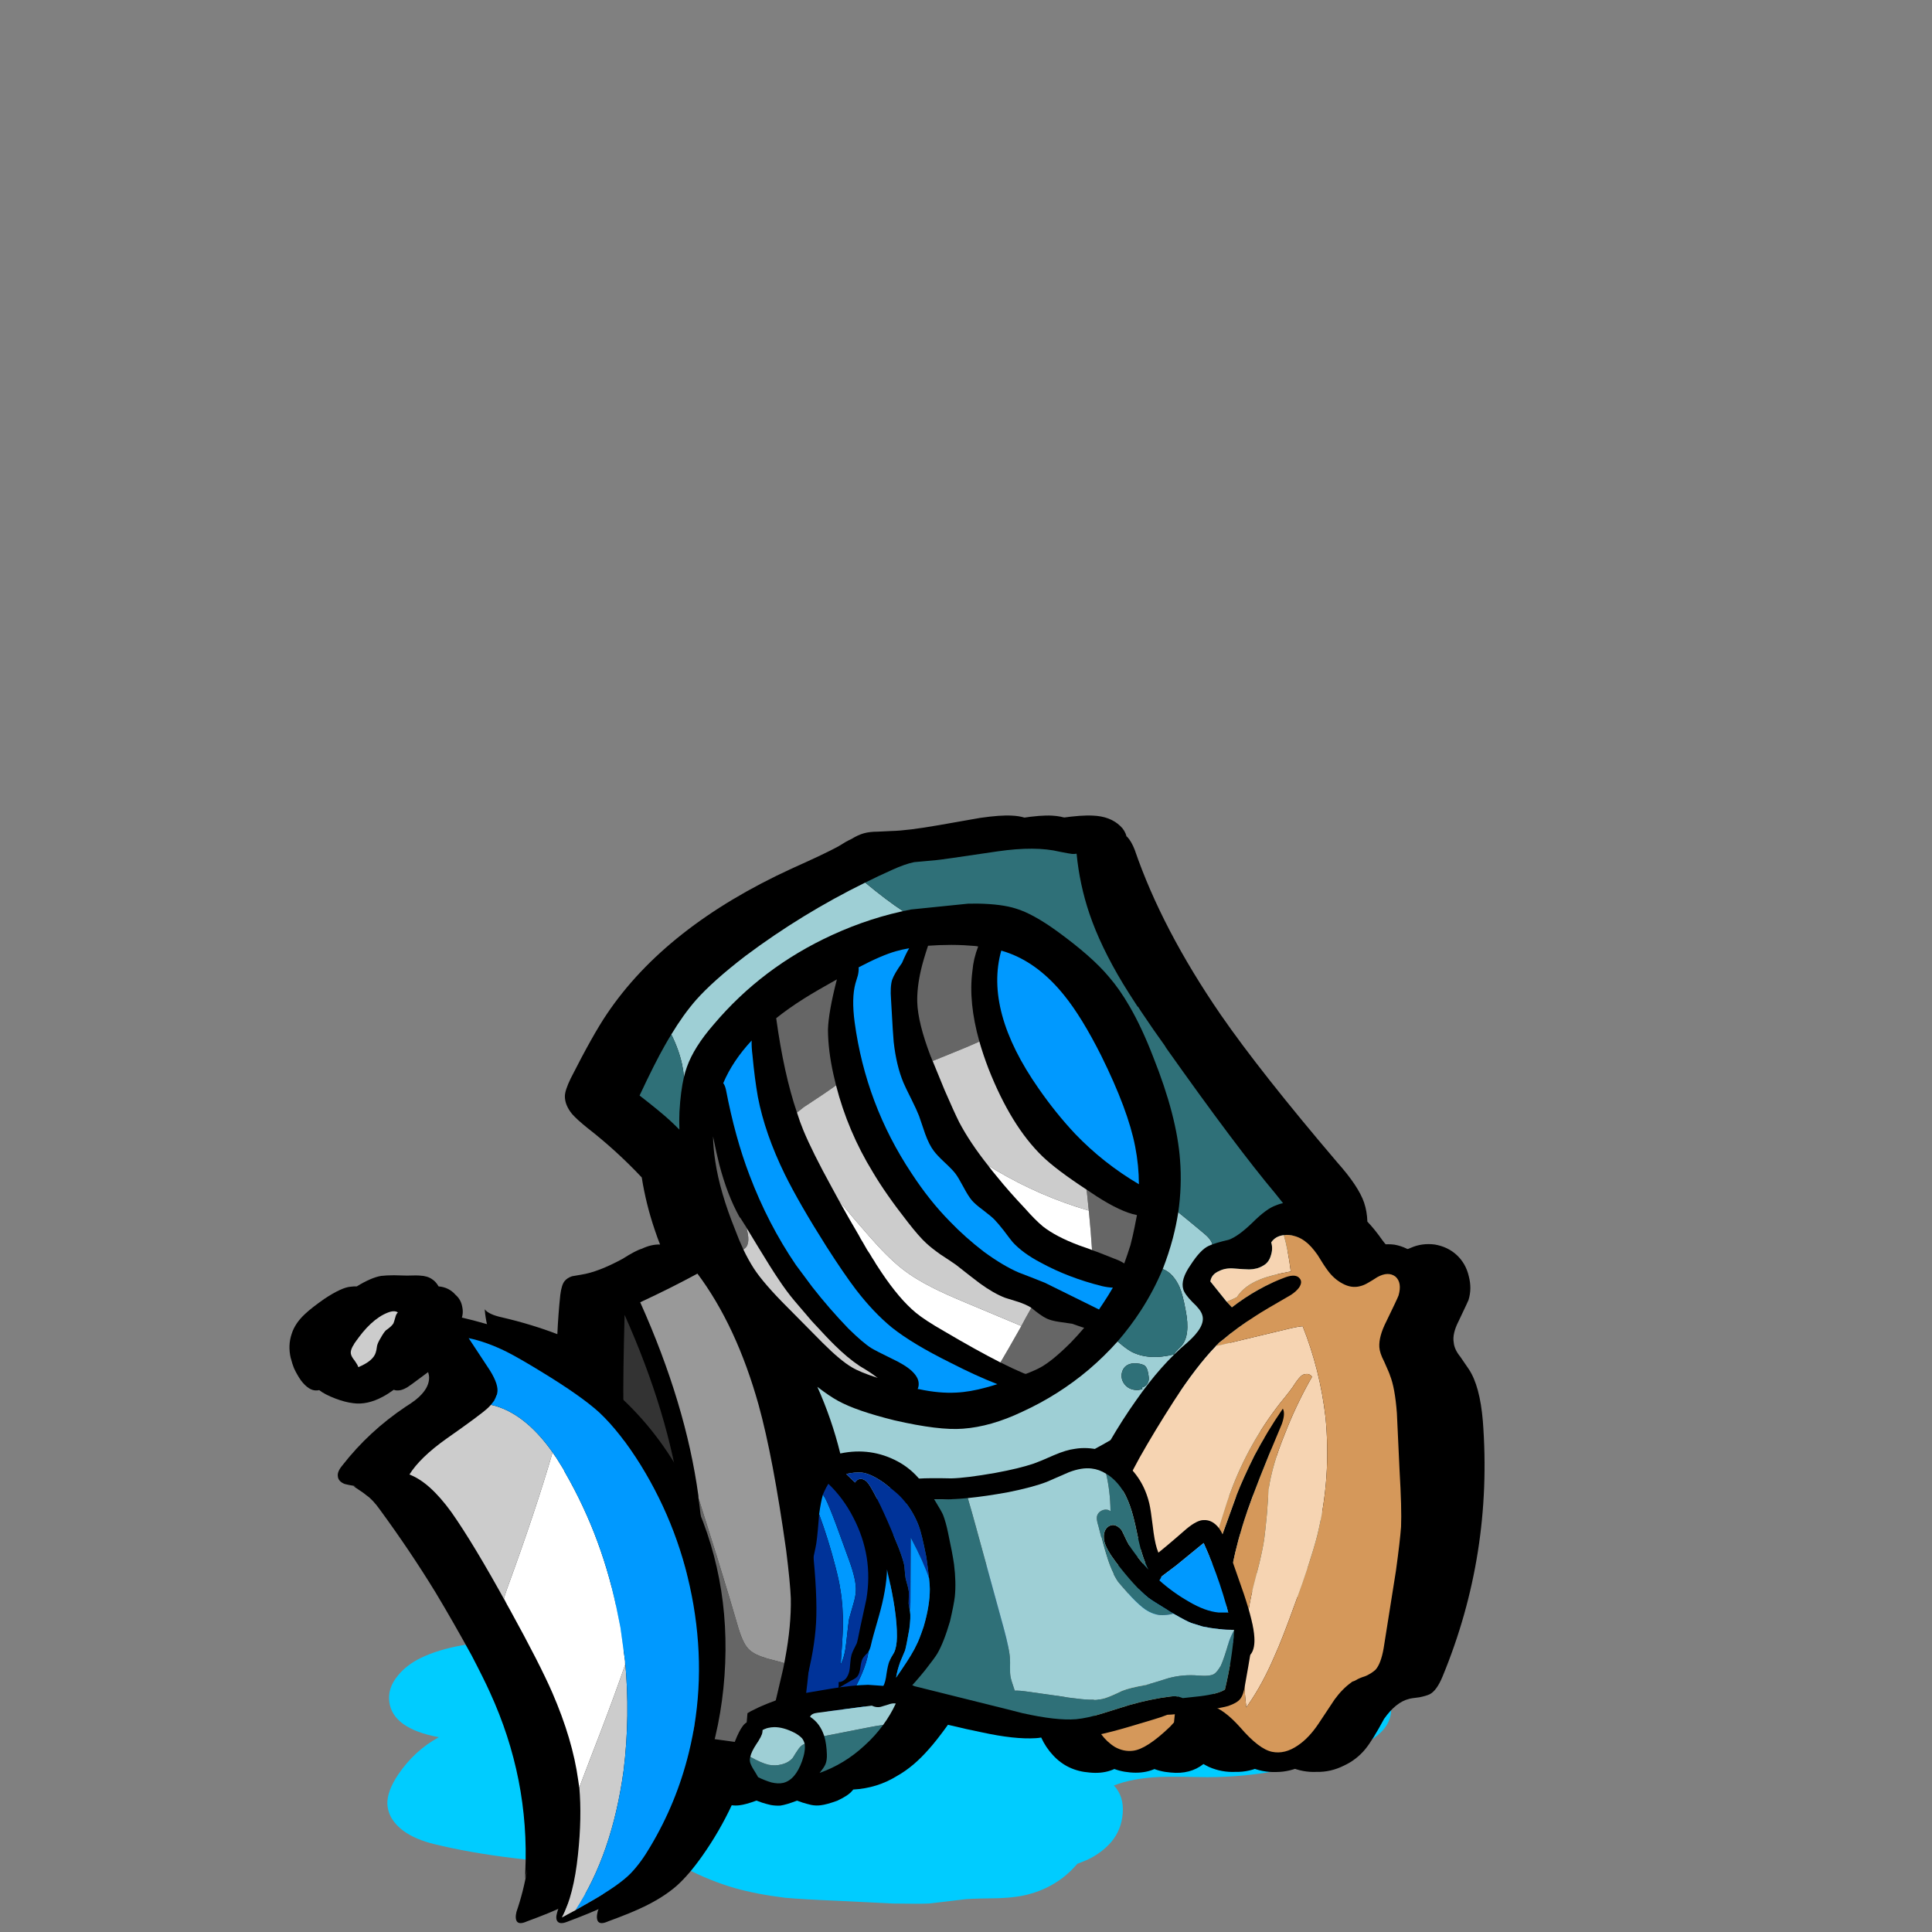 
<svg xmlns="http://www.w3.org/2000/svg" version="1.1" xmlns:xlink="http://www.w3.org/1999/xlink" preserveAspectRatio="none" x="0px" y="0px" width="300px" height="300px" viewBox="0 0 300 300">
<rect x="0" y="0" width="300" height="300" fill="#808080" stroke="none"/>
<defs>
<g id="Water_Death_copy_5_Layer0_0_FILL">
<path fill="#00CCFF" stroke="none" d="
M 121.35 226.85
Q 100.8 226.6 90.6 226.9 72.95 227.4 60.7 231.4 57.55 232.5 46.75 237.05 38.1 240.7 32.5 241.85 26.65 243.15 8.6 243.5 -6.45 243.7 -14.55 247.3 -17.9 248.8 -19.95 251.1 -22.4 253.8 -22 256.75 -21.2 262.6 -10.25 264.45 -16 267.3 -19.9 272.55 -22.55 276.2 -22.45 278.9 -22.25 282.3 -18.6 284.75 -15.8 286.6 -11.3 287.6 5.25 291.3 29.9 292.2 37.05 292.45 47.95 292.7 54.1 295.6 59.85 297.1 65.05 298.45 71.75 299.2 76 299.55 83.95 299.85
L 97.25 300.45
Q 103.8 300.55 105.9 300.45 108.85 300.15 114.7 299.5 117.2 299.35 122.35 299.3 126.95 299.15 129.9 298.35 134.05 297.3 137.55 294.9 139.45 293.55 141.05 291.85 142.35 291.4 143.5 290.95 146.9 289.45 149.1 287.1 151.5 284.5 151.8 280.9 152.1 277.2 149.7 274.9 154.15 273.3 160.6 273.05 164.3 272.95 171.85 273.1 189.6 273.1 206.85 266.8 214.65 263.9 215.35 259.3 215.95 255.15 210.75 250.5 199.4 240.6 181 238.1 178.75 237.75 178.2 237.55 176.65 237.1 175.8 236.4 175.15 235.8 174.4 234.65 173.45 233.05 173.15 232.75 170.85 229.8 164.85 228.45 155.85 226.35 143.25 226.35 128.65 226.75 121.35 226.85 Z"/>
</g>

<g id="sharknight_sharknight_28_Layer1_0_FILL">
<path fill="#000000" stroke="none" d="
M 172.35 145.6
Q 171.9 140.2 170.2 137.65 169.75 137 168.9 135.75 168 134.65 167.9 133.6 167.65 132.25 168.65 130.3 170.1 127.25 170.15 127.1 170.7 125.35 170.2 123.45 169.75 121.5 168.35 120.2 167 118.95 165 118.6 163.05 118.35 161.35 119.1 159.75 119.8 159.2 119.7 158.25 119.65 157 117.95 155.822 116.275 154.7 115.1 154.655 113.565 154.2 112.2 153.35 109.7 150.1 106.05 138.35 92.25 132.3 83.5 123.3 70.4 119.15 58.3 118.65 57 118 56.3 117.95 56.25 117.9 56.25 117.65 55.3 116.95 54.65 115.4 53.15 112.75 53.05 111 52.95 107.9 53.4
L 103.85 54.1
Q 102.471 53.13 100.35 53.05 98.6 52.95 95.5 53.4
L 89.25 54.5
Q 84.4 55.35 82 55.4 81.3 55.45 79.9 55.5 78.65 55.5 77.75 55.75 76.85 56 75.8 56.65 75.1 56.95 73.85 57.75 71.95 58.8 66.7 61.15 47.45 70 38.45 83.4 36.35 86.5 32.95 93.2 32.05 95.05 32.05 95.95 32.05 97.3 33.15 98.65 33.9 99.5 35.45 100.75 39.95 104.25 43.8 108.35 44.45 112.45 45.8 116.4 46.17 117.528 46.6 118.6 45.29 118.549 43.8 119.25 42.9 119.5 40.85 120.8 37.15 122.8 34.6 123.2 33.45 123.4 33.15 123.45 32.4 123.7 32 124.2 31.55 124.75 31.35 126.3 31.042 129.232 30.9 132.3 26.944 130.787 22.5 129.75 20.4 129.3 19.8 128.5 20.001 131.043 20.95 133.3 18.356 132.171 15.5 131.25 16.004 130.686 16.2 130.05 16.6 129.15 16.35 128.05 16.15 127 15.35 126.3 14.33 125.129 12.75 125 12.347 124.28 11.75 123.9 11.05 123.4 9.9 123.35 9.5 123.3 7.9 123.35 6.6 123.3 5.95 123.3 4.75 123.3 3.95 123.4 2.435 123.66 0.25 125 -0.206 124.986 -0.7 125.05 -2.05 125.15 -4.7 126.9 -6.7 128.3 -7.7 129.25 -9.2 130.65 -9.7 132.25 -10.3 134 -9.85 135.95 -9.828 136.039 -9.8 136.1 -9.613 136.84 -9.35 137.5 -8.909 138.465 -8.3 139.35 -7.05 141 -5.85 140.9 -5.687 140.9 -5.5 140.85
L -5.5 140.85
Q -4.687 141.505 -3 142.15 -1.55 142.7 -0.3 142.85 1.85 143.15 4.25 141.85 4.992 141.456 5.9 140.8 6.224 140.927 6.55 140.9 7.4 140.9 8.65 139.95
L 11.15 138.1
Q 11.3 138.554 11.3 138.95 11.3 140.25 10.15 141.5 9.4 142.35 7.7 143.4 2.1 147.15 -1.95 152.35 -2.75 153.3 -2.65 154 -2.6 154.8 -1.6 155.2 -1.25 155.3 0.1 155.55 -0.05 155.55 -0.25 155.55 0.1 155.8 0.5 156.05 1.35 156.6 1.75 156.95 2.7 157.6 3.8 159.15 8.45 165.5 12.3 171.8 14.8 175.95 17.8 181.4 19.75 185.15 20.6 187.05 26.65 200.25 26 214.45 26 215.05 26 215.5 26.15 214.75 26.3 214.05 25.75 217.4 24.65 220.6 24.4 221.65 24.75 222.1 25.15 222.55 26.25 222.05 29.8 220.75 31.75 219.8 34.75 218.35 36.75 216.6 37.562 215.874 38.4 214.9 38.4 215.229 38.4 215.5 38.479 215.102 38.55 214.7
L 38.55 214.7
Q 38.042 217.715 37.05 220.6 36.8 221.65 37.15 222.1 37.55 222.55 38.65 222.05 42.2 220.75 44.15 219.8 47.15 218.35 49.15 216.6 51.05 214.9 53.15 211.9 55.702 208.254 57.55 204.3 58.182 204.381 58.75 204.3 59.65 204.2 61.3 203.6 63 202.8 63.55 202.1 63.6 202.05 63.65 202 63.7 201.95 63.7 201.9 63.984 201.885 64.25 201.85 64.396 202.055 64.55 202.2 65 202.7 66.1 203.05 66.4 203.2 66.75 203.25 67.45 203.6 68.4 203.9 69.05 204.1 69.7 204.25 70.45 204.4 71.15 204.3 72.05 204.2 73.7 203.6 75.4 202.8 75.95 202.1 76 202.05 76.05 202 76.1 201.95 76.1 201.9 79.8 201.7 82.85 199.8 85.35 198.4 87.7 195.7 88.841 194.441 90.6 192 93.54 192.711 95.75 193.15 100.8 194.25 104 194.05 104.408 194.028 104.85 193.95 105.544 195.465 106.65 196.65 108.85 199.05 112.25 199.3 115.7 199.65 117.9 197.45 118.309 197.078 118.8 196.35 118.923 196.514 119.05 196.65 121.25 199.05 124.65 199.3 127.622 199.602 129.65 198 130.069 198.245 130.5 198.45 132.45 199.3 134.55 199.2 136.7 199.25 138.7 198.25 139.773 197.755 140.65 197 141.668 197.865 142.9 198.45 144.85 199.3 146.95 199.2 149.1 199.25 151.1 198.25 153.05 197.35 154.4 195.7 155.5 194.35 157.25 191.1 159.05 188.55 161.05 188.05 161.35 187.95 162.65 187.8 163.65 187.6 164.2 187.35 165.3 186.8 166.2 184.6 173.9 165.95 172.35 145.6
M 3.95 129.55
Q 4.296 129.415 4.6 129.35 4.071 129.852 3.65 130.35 3.748 130.219 3.8 130.05 3.905 129.814 3.95 129.55
M 2.7 132.25
Q 2.1 134 2.55 135.95
L 2.55 136
Q 1.953 136.416 1.4 136.6 0.955 136.784 0.5 136.8 1.504 136.091 1.55 135.35 1.6 134.4 0.6 134 -0.3 133.7 -1.15 133.9 0.85 132.95 1.8 132.35 2.616 131.84 3.1 131.25 2.859 131.741 2.7 132.25 Z"/>
</g>

<g id="sharknight_sharknight_head_top_1_Layer0_0_FILL">
<path fill="#000000" stroke="none" d="
M 84.2 83.65
Q 84.12 83.317 84 82.95 84.872 81.941 84.8 79.4 84.5 71.2 86.25 63.55 87.05 60.05 87.2 59.25 87.55 56.8 87.2 54.95 86.3 50.35 79.95 45.75 72.307 40.195 64.6 37.7 64.529 37.37 64.4 36.95
L 62.35 30.45
Q 59 21.35 47.7 12.65 45.25 10.75 38.25 5.95 34.25 3.35 32.3 2.55 31.3 2.15 29.25 1.55 27.2 0.9 26.2 0.5 24.2 -0.2 23.6 -0.35 22.05 -0.65 21.15 0.05 20.2 0.85 19.9 2.95 18.8 9.35 18.45 12.6 17.85 17.85 18 23.15 18.05 24.75 18.2 27.95 18.3 30.75 18.2 32.75 18.1 35.3 17.6 37.15 17.45 37.65 17.1 38.65 16.85 39.5 16.9 40.15 16.9 41.031 17.3 41.75 10.65 44.597 5.45 48.7 -0.1 53.15 -1.05 57.8 -1.55 60.4 -0.55 65.2 2.8 83 3.7 93.6 5.05 109.4 2.65 122 2.4 123.35 2.65 124.3 2.658 124.342 2.65 124.35 2.44 125.298 2.7 126.25 3.35 128.3 5.6 129.75 7.05 130.7 9.95 131.8
L 15.95 133.95
Q 20.55 135.65 22.7 136.75 23.35 137.1 24.55 137.75 25.65 138.35 26.55 138.55 27.45 138.8 28.7 138.8 29.45 138.85 30.95 138.8 33.1 138.8 38.8 139.35 59.95 141.25 74.4 134.1 77.75 132.4 84.05 128.3 85.75 127.15 86.15 126.35 86.85 125.2 86.55 123.45 86.35 122.4 85.6 120.5 83.427 115.263 82.05 109.75 83.576 105.849 84.4 101.75 86.3 92.3 84.2 83.65
M 82.7 55.3
Q 83.1 56.55 82.85 58.25 82.7 59.1 82.1 61.2 80.62 66.41 80.1 71.75 79.189 69.568 78.4 68.3 76.75 65.6 72.4 61.45 67.25 56.7 63.95 55.15 60.1 53.3 54.8 52.9 48.7 52.35 42.75 53.45 39.685 54.033 36.8 55 33.99 55.993 31.35 57.35 28.143 59.013 25.3 61.2 23.396 62.734 21.65 64.5 20.199 65.984 18.95 67.55 16.449 70.751 14.75 74.35 11.85 80.4 10.5 90.05 9.777 94.776 9.8 98.55 9.812 101.608 10.3 104.05 11 108 13.7 114 15.6 118.2 17.45 120.15 19 121.85 22.2 123.75 22.822 124.115 23.45 124.45
L 31.45 128
Q 37.377 130.021 43.85 130.6 55.6 131.65 66.4 127.7 70.7 126.2 73.15 124.1 73.708 123.626 74.3 123 75.819 121.368 77.55 118.7 78.277 117.549 78.9 116.35 79.15 117.289 79.45 118.25 80.05 120.15 81.6 123.9 77.05 127.1 74.5 128.6 73.615 129.136 72.75 129.6 69.663 131.323 66.85 132.3 63.15 133.55 56.95 134.4 46.24 135.723 35.5 135.05 33.251 134.925 31 134.7 28.8 134.5 27.45 134.05 25.5 133.15 24.5 132.7 23.9 132.4 15.55 129.15 10.1 127 7.35 124.4 6.2 123.4 5.85 123.15 5.546 122.958 5.25 122.85 7.2 118.515 8.1 113.9 9.1 108.75 8.95 102.15 8.906 100.398 8.75 97.9
L 8.7 97.9
Q 8.676 97.133 8.6 96.3 8.429 93.788 8.1 90.65 8.117 90.48 8.1 90.3 6.3 71.8 4.65 62.7 4.3 60.65 4.25 59.75 4.2 58.1 4.75 56.95 5.4 55.55 7.65 53.8 8.852 52.912 10.1 52.1 10.202 52.034 10.3 51.95 11.152 51.425 12 50.9 12.096 50.858 12.15 50.8 13.025 50.325 13.9 49.85 17.125 48.115 20.65 46.75 24.293 45.406 28.25 44.45 39.05 41.85 51.05 42.6 68 43.65 78.85 50.9 82.05 53.05 82.7 55.3
M 52.1 35.65
Q 49.145 35.615 45.7 35.85 42.896 36.008 40.2 36.25 31.901 37.137 24.85 39.1 24.893 39.093 24.9 39.05 25.1 37.75 24.95 35.85 24.7 33.7 24.65 32.6 24.6 30.7 24.6 29.75 24.55 28.1 24.35 27 24.069 26.015 23.85 25.2 23.529 24.047 23.35 23.3 23.05 22.1 22.7 18.65 22.3 13.05 22.3 10.45 22.25 5.85 23.1 2.3 26.95 3.9 31 6.5 33.5 8.15 37.35 11.15 43.65 15.95 46.75 18.7 51.75 23.1 55.05 27.35
L 59.15 33
Q 61.15 35.65 61.6 36.25 61.835 36.623 62 37 59.571 36.362 57.1 36.05 54.806 35.739 52.1 35.65
M 40.45 59.6
Q 40.321 59.461 40.2 59.35 41.589 58.842 43.1 58.4 46.8 57.4 48.85 57.4 49.827 57.4 51.45 57.65 51.564 57.745 51.65 57.85 52.7 59.22 53.95 61.1 56.201 64.511 59.1 69.6 60.75 72.4 61.4 74.1 62.55 77.15 62.9 82.05 62.952 82.796 63 83.65 63.009 83.857 63 84.05 63.05 84.732 63.05 85.45 63.084 85.788 63.1 86.15 63.112 86.794 63.1 87.45 63.131 88.106 63.1 88.75 63.143 91.477 63.1 94.8
L 63.1 94.85
Q 63.074 96.012 63.05 97.25 62.95 103.25 62.5 106.85 62.324 108.229 62 109.7 60.818 115.81 57.6 123.8 55.172 124.182 52.35 124.3 50.163 124.389 46.6 124.35 50.182 120.671 51.6 118.35 53.15 115.6 54.25 112.05 54.516 111.203 54.75 110.35 56.673 103.359 56.45 96.05 56.4 92.2 55.6 86.75 55.2 83.95 54.75 82.55 54.4 81.45 53.7 79.95 52.85 78.3 52.45 77.45 51.3 74.6 50.7 73.2 49.6 70.75 48.4 69.3 47.45 68.3 47 67.8 46.15 66.85 45.75 66.1 45.736 66.063 45.7 66 45.039 64.234 44.5 63.45 44.05 62.8 43.1 62.05 41.75 61 41.5 60.8 40.8 60 40.45 59.6
M 35.75 61.2
Q 36.302 60.929 36.85 60.65 36.994 60.877 37.15 61.1
L 42 68.3
Q 42.9 69.45 44.7 71.65 46.25 73.7 47.75 77.05 49.15 80.4 49.95 83.6 51.1 87.9 51.4 92.95 52.25 105.55 47.5 117.3 46.1 120.75 44.45 122.4 44.15 122.7 43.5 123.3 43.024 123.823 42.8 124.3 38.836 124.159 36.6 123.6 35.672 123.375 34.65 123 35.5 122.517 36.7 121.6 38.55 120.75 39.3 120.1 40.1 119.35 40.95 117.55 43.55 112.35 43.8 111.75 45.25 108.4 45.6 105.6 45.7 104.75 45.8 102.8 45.9 101 46.05 100 46.4 98.1 46.6 97.15 46.9 95.4 46.75 94.25 46.65 93.4 46.2 91.95 45.7 90.35 45.6 89.6 45.5 88.9 45.55 87.2 45.6 85.65 45.45 84.8 45.3 84 44.7 82.65 44.05 81.1 43.9 80.5 43.7 79.7 43.5 78.35 43.3 76.7 43.2 76.15 42.7 73.9 41 71.25 38.5 67.2 34.7 63.55 34 62.902 33.35 62.5 34.524 61.813 35.75 61.2
M 24.7 70.35
L 24.65 70.3
Q 25.285 69.551 25.95 68.8 26.855 67.766 27.8 66.8 28.884 65.797 30 64.85 30.239 65.318 30.6 65.8 30.623 65.831 30.65 65.85
L 32.65 68.35
Q 33.525 69.414 34.65 70.7 37.05 73.6 38 75.95 38.55 77.45 39 79.65 39.85 83.15 40.3 85.95 40.513 87.115 40.65 88.2 41.32 92.592 41.2 96.1 41.1 97.9 40.7 101.5
L 40 106.85 40 106.95
Q 39.15 112.45 37.65 115.25 36.6 117.2 34.7 119.25 33.767 120.264 31.95 121.9 30.472 121.197 28.8 120.25 27.952 119.764 27.15 119.25
L 25.8 118.35
Q 25.579 118.203 25.35 118 26.107 117.387 26.8 116.65 27.438 115.962 28 115.15 30.891 111.34 32.4 105.3 32.899 103.273 33.25 101 34.6 91.7 32.75 85.3 31.929 82.45 29.4 77.5
L 29.4 77.5
Q 29.278 77.225 29.1 76.9
L 28.6 75.9
Q 26.55 71.95 24.7 70.35
M 17.3 94.2
Q 17.85 84.9 19.7 79.5 20.63 76.755 22.05 74.25 25.187 79.746 26.7 85.8 27.7 90 28.1 94.55 29.421 108.978 22.6 115.7 22.113 115.203 21.7 114.7 18.6 110.95 17.65 105.05 16.95 100.8 17.3 94.2
M 68.05 69.8
Q 69.65 72.15 70 72.8 70.7 74.1 71.55 77.1 72.6 81.25 73.2 85.4
L 73.7 89.55
Q 74.3 97.1 73.05 105 72.1 111.1 69.7 118.1 69.5 118.75 69.55 119.1 69.561 119.155 69.55 119.2 66.626 121.431 62.55 122.7 63.069 121.864 63.55 120.7 65.05 117.4 66 114.75 67.85 109.35 68.3 102.4 68.6 97.45 68.25 89.7 68 84.75 67.6 81.7 67 77.35 65.7 73.95 64.2 70.2 60.6 64.85 58.205 61.171 56 58.45 57.031 58.671 57.7 58.85 60.25 59.5 62.1 60.45 64.4 61.6 66.75 63.7 66.845 63.783 66.95 63.85 66.596 64.109 66.4 64.5 65.95 65.3 66.35 66.65 66.75 67.95 68.05 69.8
M 72.9 71.3
Q 71.9 69.55 71.55 68.65 71.491 68.507 71.4 68.35 73.278 70.377 74.05 71.75 75.05 73.5 76.05 77.15
L 78 84.45
Q 79.4 89.55 79.55 92.3 79.631 93.861 79.5 95.6 79.377 97.138 79.1 98.8 78.25 105.05 76.55 109.4 75.837 111.285 74.95 112.9 75.782 110.395 76.25 108.7 77.5 104.05 77.55 100.25 77.544 100.098 77.5 99.95
L 77.45 98.8
Q 77.389 96.312 77.35 94.9 77.25 91 77.1 89.05 76.95 86.7 76.6 84.85
L 75.85 80.9
Q 75.05 77.4 74.65 76 73.9 73.3 72.9 71.3 Z"/>

<path fill="#666666" stroke="none" d="
M 79.1 98.8
Q 79.377 97.138 79.5 95.6 78.21 95.539 77.55 97.85
L 77.45 98.15
Q 77.484 98.466 77.45 98.8
L 77.5 99.95
Q 77.544 100.098 77.55 100.25 77.5 104.05 76.25 108.7 75.782 110.395 74.95 112.9 75.837 111.285 76.55 109.4 78.25 105.05 79.1 98.8
M 32.55 105.3
Q 32.473 105.295 32.4 105.3 30.891 111.34 28 115.15 27.438 115.962 26.8 116.65 26.107 117.387 25.35 118 25.579 118.203 25.8 118.35
L 27.15 119.25
Q 27.952 119.764 28.8 120.25 30.472 121.197 31.95 121.9 33.767 120.264 34.7 119.25 36.6 117.2 37.65 115.25 39.15 112.45 40 106.95
L 40 106.85 40.05 106.25
Q 39.069 106.121 37.45 105.9 34.2 105.45 32.55 105.3
M 24.65 70.3
L 24.7 70.35
Q 26.55 71.95 28.6 75.9
L 29.1 76.9
Q 29.278 77.225 29.4 77.5
L 29.4 77.5
Q 30.09 75.952 30.7 74.55 32.095 71.443 33.25 69.1 32.933 68.724 32.65 68.35
L 30.65 65.85
Q 30.623 65.831 30.6 65.8 30.239 65.318 30 64.85 28.884 65.797 27.8 66.8 26.855 67.766 25.95 68.8 25.285 69.551 24.65 70.3
M 60.7 109.9
Q 56.877 110.12 54.75 110.35 54.516 111.203 54.25 112.05 53.15 115.6 51.6 118.35 50.182 120.671 46.6 124.35 50.163 124.389 52.35 124.3 55.172 124.182 57.6 123.8 60.818 115.81 62 109.7 61.245 109.832 60.7 109.9
M 40.2 59.35
Q 40.321 59.461 40.45 59.6 40.8 60 41.5 60.8 41.75 61 43.1 62.05 44.05 62.8 44.5 63.45 45.039 64.234 45.7 66 47.192 65.126 48.4 64.35 52.377 61.976 53.95 61.1 52.7 59.22 51.65 57.85 51.564 57.745 51.45 57.65 49.827 57.4 48.85 57.4 46.8 57.4 43.1 58.4 41.589 58.842 40.2 59.35 Z"/>

<path fill="#CCCCCC" stroke="none" d="
M 71.55 68.65
Q 71.9 69.55 72.9 71.3 73.9 73.3 74.65 76 75.05 77.4 75.85 80.9
L 76.6 84.85
Q 76.95 86.7 77.1 89.05 77.25 91 77.35 94.9 77.389 96.312 77.45 98.8 77.484 98.466 77.45 98.15
L 77.55 97.85
Q 78.21 95.539 79.5 95.6 79.631 93.861 79.55 92.3 79.4 89.55 78 84.45
L 76.05 77.15
Q 75.05 73.5 74.05 71.75 73.278 70.377 71.4 68.35 71.491 68.507 71.55 68.65
M 29.4 77.5
Q 31.929 82.45 32.75 85.3 34.6 91.7 33.25 101 32.899 103.273 32.4 105.3 32.473 105.295 32.55 105.3 34.2 105.45 37.45 105.9 39.069 106.121 40.05 106.25
L 40 106.85 40.7 101.5
Q 41.1 97.9 41.2 96.1 41.32 92.592 40.65 88.2 40.346 87.616 40 87 36.085 80.118 30.7 74.55 30.09 75.952 29.4 77.5
M 47 67.8
Q 47.45 68.3 48.4 69.3 49.6 70.75 50.7 73.2 51.3 74.6 52.45 77.45 52.85 78.3 53.7 79.95 54.4 81.45 54.75 82.55 55.2 83.95 55.6 86.75 56.4 92.2 56.45 96.05 56.673 103.359 54.75 110.35 56.877 110.12 60.7 109.9 61.245 109.832 62 109.7 62.324 108.229 62.5 106.85 62.95 103.25 63.05 97.25 63.074 96.012 63.1 94.85
L 63.1 94.8
Q 62.517 91.308 61.8 87.85 60.95 83.6 59.9 81 58.95 78.65 57.2 76.05 56.2 74.5 53.85 71.45
L 48.4 64.35
Q 47.192 65.126 45.7 66 45.736 66.063 45.75 66.1 46.15 66.85 47 67.8 Z"/>

<path fill="#0099FF" stroke="none" d="
M 70 72.8
Q 69.65 72.15 68.05 69.8 66.75 67.95 66.35 66.65 65.95 65.3 66.4 64.5 66.596 64.109 66.95 63.85 66.845 63.783 66.75 63.7 64.4 61.6 62.1 60.45 60.25 59.5 57.7 58.85 57.031 58.671 56 58.45 58.205 61.171 60.6 64.85 64.2 70.2 65.7 73.95 67 77.35 67.6 81.7 68 84.75 68.25 89.7 68.6 97.45 68.3 102.4 67.85 109.35 66 114.75 65.05 117.4 63.55 120.7 63.069 121.864 62.55 122.7 66.626 121.431 69.55 119.2 69.561 119.155 69.55 119.1 69.5 118.75 69.7 118.1 72.1 111.1 73.05 105 74.3 97.1 73.7 89.55
L 73.2 85.4
Q 72.6 81.25 71.55 77.1 70.7 74.1 70 72.8
M 19.7 79.5
Q 17.85 84.9 17.3 94.2 16.95 100.8 17.65 105.05 18.6 110.95 21.7 114.7 22.113 115.203 22.6 115.7 29.421 108.978 28.1 94.55 27.7 90 26.7 85.8 25.187 79.746 22.05 74.25 20.63 76.755 19.7 79.5
M 36.85 60.65
Q 36.302 60.929 35.75 61.2 34.524 61.813 33.35 62.5 34 62.902 34.7 63.55 38.5 67.2 41 71.25 42.7 73.9 43.2 76.15 43.3 76.7 43.5 78.35 43.7 79.7 43.9 80.5 44.05 81.1 44.7 82.65 45.3 84 45.45 84.8 45.6 85.65 45.55 87.2 45.5 88.9 45.6 89.6 45.7 90.35 46.2 91.95 46.65 93.4 46.75 94.25 46.9 95.4 46.6 97.15 46.4 98.1 46.05 100 45.9 101 45.8 102.8 45.7 104.75 45.6 105.6 45.25 108.4 43.8 111.75 43.55 112.35 40.95 117.55 40.1 119.35 39.3 120.1 38.55 120.75 36.7 121.6 35.5 122.517 34.65 123 35.672 123.375 36.6 123.6 38.836 124.159 42.8 124.3 43.024 123.823 43.5 123.3 44.15 122.7 44.45 122.4 46.1 120.75 47.5 117.3 52.25 105.55 51.4 92.95 51.1 87.9 49.95 83.6 49.15 80.4 47.75 77.05 46.25 73.7 44.7 71.65 42.9 69.45 42 68.3
L 37.15 61.1
Q 36.994 60.877 36.85 60.65 Z"/>

<path fill="#FFFFFF" stroke="none" d="
M 32.65 68.35
Q 32.933 68.724 33.25 69.1 32.095 71.443 30.7 74.55 36.085 80.118 40 87 40.346 87.616 40.65 88.2 40.513 87.115 40.3 85.95 39.85 83.15 39 79.65 38.55 77.45 38 75.95 37.05 73.6 34.65 70.7 33.525 69.414 32.65 68.35
M 59.1 69.6
Q 56.201 64.511 53.95 61.1 52.377 61.976 48.4 64.35
L 53.85 71.45
Q 56.2 74.5 57.2 76.05 58.95 78.65 59.9 81 60.95 83.6 61.8 87.85 62.517 91.308 63.1 94.8 63.143 91.477 63.1 88.75 63.131 88.106 63.1 87.45 63.112 86.794 63.1 86.15 63.084 85.788 63.05 85.45 63.05 84.732 63 84.05 63.009 83.857 63 83.65 62.952 82.796 62.9 82.05 62.55 77.15 61.4 74.1 60.75 72.4 59.1 69.6 Z"/>

<path fill="#9ECFD5" stroke="none" d="
M 50.55 33.35
Q 51.478 34.449 52.1 35.65 54.806 35.739 57.1 36.05 59.571 36.362 62 37 61.835 36.623 61.6 36.25 61.15 35.65 59.15 33
L 55.05 27.35
Q 51.75 23.1 46.75 18.7 43.65 15.95 37.35 11.15 33.5 8.15 31 6.5 26.95 3.9 23.1 2.3 22.25 5.85 22.3 10.45 22.3 13.05 22.7 18.65 23.05 22.1 23.35 23.3 23.529 24.047 23.85 25.2 24.192 25.055 24.55 24.9 27.65 23.5 30.6 24.4 33.35 25.25 36.15 28.35 37.085 29.373 37.8 30.35 40.536 28.977 43 29.15 44.5 29.3 46.05 29.95 48.65 31.1 50.55 33.35
M 31.15 10.95
Q 33.15 11.45 34.05 11.95 35.6 12.8 36.05 14.25 36.3 15.15 36 17.05 35.65 18.9 35.25 19.85 34.65 21.35 33.6 22.05 32.5 22.8 30.05 22.9 27.45 23 26.25 22.65 24.1 22 23.35 20.35 22.7 18.9 23.4 16.05 24.3 11.85 26.45 10.85 27.95 10.15 31.15 10.95
M 73.15 124.1
Q 70.7 126.2 66.4 127.7 55.6 131.65 43.85 130.6 37.377 130.021 31.45 128 32.053 128.211 32.65 128.4 34.016 131.088 35.5 135.05 46.24 135.723 56.95 134.4 63.15 133.55 66.85 132.3 69.663 131.323 72.75 129.6 72.909 126.972 73.6 124.8 73.882 123.92 74.3 123 73.708 123.626 73.15 124.1
M 82.85 58.25
Q 83.1 56.55 82.7 55.3 82.05 53.05 78.85 50.9 68 43.65 51.05 42.6 39.05 41.85 28.25 44.45 24.293 45.406 20.65 46.75 20.85 46.715 21 46.65 21.416 48.656 21.35 50.6 21.1 55.9 17.95 59.25 17 60.2 16.85 60.75 16.65 61.5 17.15 62.8 18.13 65.451 18.95 67.55 20.199 65.984 21.65 64.5 23.396 62.734 25.3 61.2 25.291 61.158 25.25 61.1 24.25 59.8 24.45 57.55 24.6 56.25 25.4 54 26.65 50.25 28.7 49.55 30.1 49.2 30.3 49 34.15 50.1 35.75 52.6 36.226 53.361 36.8 55 39.685 54.033 42.75 53.45 48.7 52.35 54.8 52.9 60.1 53.3 63.95 55.15 67.25 56.7 72.4 61.45 76.75 65.6 78.4 68.3 79.189 69.568 80.1 71.75 80.62 66.41 82.1 61.2 82.7 59.1 82.85 58.25
M 37.1 47.05
L 37.1 46.8
Q 37.75 46.9 38.3 47.35 38.85 47.8 39.05 48.45 39.35 49.5 38.75 50.35 38.05 51.25 37 51.1 36.35 51 35.55 50.35 35.15 49.95 35.1 49.85 34.8 49.35 35.2 48.35 35.4 47.75 35.65 47.45 36.3 46.8 37.1 47.05 Z"/>

<path fill="#2F7078" stroke="none" d="
M 34.05 11.95
Q 33.15 11.45 31.15 10.95 27.95 10.15 26.45 10.85 24.3 11.85 23.4 16.05 22.7 18.9 23.35 20.35 24.1 22 26.25 22.65 27.45 23 30.05 22.9 32.5 22.8 33.6 22.05 34.65 21.35 35.25 19.85 35.65 18.9 36 17.05 36.3 15.15 36.05 14.25 35.6 12.8 34.05 11.95
M 45.7 35.85
Q 49.145 35.615 52.1 35.65 51.478 34.449 50.55 33.35 48.65 31.1 46.05 29.95 44.5 29.3 43 29.15 40.536 28.977 37.8 30.35 37.085 29.373 36.15 28.35 33.35 25.25 30.6 24.4 27.65 23.5 24.55 24.9 24.192 25.055 23.85 25.2 24.069 26.015 24.35 27 24.55 28.1 24.6 29.75 24.6 30.7 24.65 32.6 24.7 33.7 24.95 35.85 25.1 37.75 24.9 39.05 24.893 39.093 24.85 39.1 31.901 37.137 40.2 36.25 42.896 36.008 45.7 35.85
M 77.55 118.7
Q 75.819 121.368 74.3 123 73.882 123.92 73.6 124.8 72.909 126.972 72.75 129.6 73.615 129.136 74.5 128.6 77.05 127.1 81.6 123.9 80.05 120.15 79.45 118.25 79.15 117.289 78.9 116.35 78.277 117.549 77.55 118.7
M 31.35 57.35
Q 33.99 55.993 36.8 55 36.226 53.361 35.75 52.6 34.15 50.1 30.3 49 30.1 49.2 28.7 49.55 26.65 50.25 25.4 54 24.6 56.25 24.45 57.55 24.25 59.8 25.25 61.1 25.291 61.158 25.3 61.2 28.143 59.013 31.35 57.35
M 21 46.65
Q 20.85 46.715 20.65 46.75 17.125 48.115 13.9 49.85 13.025 50.325 12.15 50.8 12.096 50.858 12 50.9 11.152 51.425 10.3 51.95 10.202 52.034 10.1 52.1 8.852 52.912 7.65 53.8 5.4 55.55 4.75 56.95 4.2 58.1 4.25 59.75 4.3 60.65 4.65 62.7 6.3 71.8 8.1 90.3 8.117 90.48 8.1 90.65 8.429 93.788 8.6 96.3 8.676 97.133 8.7 97.9
L 8.75 97.9
Q 8.906 100.398 8.95 102.15 9.1 108.75 8.1 113.9 7.2 118.515 5.25 122.85 5.546 122.958 5.85 123.15 6.2 123.4 7.35 124.4 10.1 127 15.55 129.15 23.9 132.4 24.5 132.7 25.5 133.15 27.45 134.05 28.8 134.5 31 134.7 33.251 134.925 35.5 135.05 34.016 131.088 32.65 128.4 32.053 128.211 31.45 128
L 23.45 124.45
Q 22.822 124.115 22.2 123.75 19 121.85 17.45 120.15 15.6 118.2 13.7 114 11 108 10.3 104.05 9.812 101.608 9.8 98.55 9.777 94.776 10.5 90.05 11.85 80.4 14.75 74.35 16.449 70.751 18.95 67.55 18.13 65.451 17.15 62.8 16.65 61.5 16.85 60.75 17 60.2 17.95 59.25 21.1 55.9 21.35 50.6 21.416 48.656 21 46.65
M 37.1 46.8
L 37.1 47.05
Q 36.3 46.8 35.65 47.45 35.4 47.75 35.2 48.35 34.8 49.35 35.1 49.85 35.15 49.95 35.55 50.35 36.35 51 37 51.1 38.05 51.25 38.75 50.35 39.35 49.5 39.05 48.45 38.85 47.8 38.3 47.35 37.75 46.9 37.1 46.8 Z"/>
</g>

<g id="sharknight_sharknight_Arm_0_Layer0_0_FILL">
<path fill="#000000" stroke="none" d="
M 23 10.55
Q 22.6 9.45 22.15 8.55 21.25 7.95 20.85 7.9 20.5 7.8 19.75 7.8 18.85 7.75 18.1 7.15
L 18.05 7.1
Q 14.05 6.55 13.5 6.95 12.9 7.4 12.35 8.05 8.8 6.85 5.15 2.2 4.15 0.9 3.5 0.45 2.25 -0.35 1.2 0.25 0.1 0.85 0 3.15 -0.05 6.45 0.7 10.5 1.1 13 2.25 17.7 2.75 19.8 3.45 20.6 3.95 21.2 4.9 21.6 5.25 21.75 6.65 22.25 10.95 23.5 12.85 22.05 13 22.15 13.2 22.25 14.55 22.9 19.5 21.8 19.45 21.95 19.4 22.1 19.85 21.85 20.3 21.55 22.75 19.8 23.4 16.55 23.9 13.7 23 10.55
M 13.8 11.1
Q 13.981 10.905 14.2 10.7 14.55 10.55 14.85 10.4 15.35 10.05 15.5 9.8 15.65 9.75 15.8 9.7 15.95 9.7 16.1 9.65 16.6 9.55 17.6 9.5 18.45 9.4 18.65 9.45 18.95 9.6 19.25 10.1 20.25 11.65 20.45 13.55 20.6 15.45 19.9 17.15 19.866 17.228 19.8 17.3 19.765 17.431 19.7 17.55
L 19.1 18.45
Q 18.5 19.15 17.3 19.4 15.8 19.8 14.5 19.25 13.65 18.85 13.1 18.1 12.55 17.3 12.45 16.4 12.45 16.15 12.55 14.9 12.75 13.2 13.1 12.4 13.318 11.71 13.8 11.1
M 3.3 5.35
Q 6.25 8.7 8.3 9.85 9.45 10.5 10.6 10.75 10.05 11.85 9.7 13.2 9.396 14.213 9.3 15.25 9.284 15.747 9.3 16.25 9.35 17.85 10.2 19.35 9.6 19.25 8.9 19.2 6.65 19 5.65 17.95 5.05 15.822 4.55 13.55 3.745 9.645 3.3 5.35 Z"/>

<path fill="#2F7078" stroke="none" d="
M 9.3 15.25
L 8.7 15.05
Q 6.27 14.307 4.55 13.55 5.05 15.822 5.65 17.95 6.65 19 8.9 19.2 9.6 19.25 10.2 19.35 9.35 17.85 9.3 16.25 9.284 15.747 9.3 15.25
M 19.8 17.3
Q 18.084 17.294 16.3 16.95 14.45 16.55 13.9 15.55 13.5 14.85 13.75 13.1 13.962 11.863 13.8 11.1 13.318 11.71 13.1 12.4 12.75 13.2 12.55 14.9 12.45 16.15 12.45 16.4 12.55 17.3 13.1 18.1 13.65 18.85 14.5 19.25 15.8 19.8 17.3 19.4 18.5 19.15 19.1 18.45
L 19.7 17.55
Q 19.765 17.431 19.8 17.3 Z"/>

<path fill="#9ECFD5" stroke="none" d="
M 8.3 9.85
Q 6.25 8.7 3.3 5.35 3.745 9.645 4.55 13.55 6.27 14.307 8.7 15.05
L 9.3 15.25
Q 9.396 14.213 9.7 13.2 10.05 11.85 10.6 10.75 9.45 10.5 8.3 9.85
M 14.2 10.7
Q 13.981 10.905 13.8 11.1 13.962 11.863 13.75 13.1 13.5 14.85 13.9 15.55 14.45 16.55 16.3 16.95 18.084 17.294 19.8 17.3 19.866 17.228 19.9 17.15 20.6 15.45 20.45 13.55 20.25 11.65 19.25 10.1 18.95 9.6 18.65 9.45 18.45 9.4 17.6 9.5 16.6 9.55 16.1 9.65 15.95 9.7 15.8 9.7 15.65 9.75 15.5 9.8 15.35 10.05 14.85 10.4 14.55 10.55 14.2 10.7 Z"/>
</g>

<g id="sharknight_sharknight_shield_0_Layer0_0_FILL">
<path fill="#000000" stroke="none" d="
M -0.8 -16.6
Q -2.85 -16 -4.5 -14.5 -6.15 -13.1 -6.95 -11.2 -7.65 -9.55 -8.5 -5.95 -9.45 -3 -11.3 -2 -11.55 -1.8 -12.75 -1.3 -13.7 -0.85 -14.1 -0.45 -15.05 0.4 -15.3 2.75 -17.6 22.85 -10.5 41.95 -8.6 47 -6.25 49 -5.6 49.5 -4.45 50.45 -3.3 51.3 -2.9 52.25 -2.3 53.5 -2.7 55.65 -3.3 58.95 -3.3 59.15 -3.35 60.95 -2.35 62.65 -1.35 64.4 0.3 65.25 2 66.1 4 65.9 5.95 65.6 7.4 64.4 8.75 63.3 9.25 63.25 10.2 63.05 11.85 64.35 14.85 66.75 17.15 67.5 20.7 68.6 23.05 66.7 24.3 65.85 25.8 63.15 27.3 60.55 28.55 59.65 30.45 58.6 31.25 57.9 32.3 57 33.1 54.35 34 51.75 33.15 50.45 32.75 49.8 31.25 48.95 29.75 48.2 29.3 47.5 28.25 46 30.35 42.75 33.25 38.45 35.4 32.2 37.8 25.4 39.3 16.8 40.65 9.3 40.65 3.6 40.7 -3.5 38.85 -9.3 38.2 -11.4 37.25 -12.3 36.5 -12.85 35.6 -13 34.7 -13.05 34.05 -12.55 33.5 -11.9 33.25 -11.55 32.75 -11.05 32.25 -11.1 32.25 -14.25 30.85 -17.1 29.4 -20.2 26.75 -21.8 23.95 -23.45 20.65 -22.8 17.2 -22.15 15.7 -19.45 15.35 -18.85 14.95 -17.6 14.5 -16.4 14.2 -15.9 13.1 -13.75 11.35 -13.55 10.4 -13.45 9.25 -14.1 8.55 -14.5 7.3 -15.45 5.5 -16.6 3.35 -16.95 1.2 -17.25 -0.8 -16.6
M -8.15 -0.15
Q -8.15 -0.2 -8.1 -0.25 -7.05 -1.55 -6.35 -3.45 -5.45 -6.3 -5 -7.7 -4.2 -10.2 -2.9 -11.75 -1.35 -13.65 0.65 -13.8 2.7 -13.95 6.35 -11.55 9.6 -9.5 11.65 -9.6 11.65 -8.7 11.65 -6.25 11.65 -4 11.85 -2.65 12.05 -1.45 12.65 1.1 14.65 9.9 14.5 18.1 14.45 21.95 13.6 29.7
L 13 34.8
Q 12.9 36.5 13.5 37.1 14.85 33.05 15.7 29 16.4 25.2 16.65 22.55
L 17.6 8.55
Q 17.8 4.25 17.8 3.25 17.75 2.45 17.8 1.15 17.65 -0.15 17.55 -1.8
L 17 -7.85
Q 16.75 -11.4 16.3 -13.6 16.5 -14 16.7 -14.4 19.2 -18.7 21.15 -19.5 22.45 -20.05 23.95 -19.7 25.35 -19.3 26.5 -18.4 28.35 -16.75 28.95 -14 29 -13.75 29.05 -13.45 29.5 -10.4 29.55 -10.1 29.9 -8.95 30.6 -8.35 30 -1.4 28.2 11.95 28.55 12.55 29.3 12.05 30 11.5 30.25 10.65 32.65 1.4 33.85 -7.95 34.4 -8.2 35.15 -8.6 36.15 7.65 32.5 23.85 31.4 28.45 29.85 33.6 28 39.65 25.95 43.5
L 26 43.5
Q 25.75 43.8 25.65 44.1
L 25.1 44.85
Q 23.65 47.05 21.35 49.65 20.5 50.65 17.1 54.15 16.45 54.9 16.2 55.6 15.9 56.55 16.5 56.95 17.25 57.5 18.6 56.55 22.25 53.9 25.25 49.85
L 26.25 50.45 29.5 52.75
Q 29.65 53.85 28.65 54.65 27.85 55.4 26.55 55.65 25.05 55.95 24.3 56.15 23.15 56.5 22.45 57.25 21.7 57.95 21.7 59.1 21.65 60.2 22.2 61.05 21.85 62.15 20.65 62.65 20.45 62.7 20.25 62.8 18.75 63.2 17.3 62.65 16.2 62.25 14.85 61.15 13.45 59.85 12.65 59.25 11.4 58.3 10 58 8.45 57.65 7.3 58.35 6.75 58.65 6.2 59.25 5.8 59.65 5.15 60.4 3.8 61.75 2.5 61.25 1.25 60.65 1.25 58.6 1.3 58 1.95 54.3 2.45 51.75 1.9 50.2 1.6 49.35 0.6 48.3 -0.75 46.7 -0.85 46.5 -2.1 44.9 -3.45 41.25
L -6.25 32.95
Q -8.2 27.4 -8.85 24.7 -9.3 22.55 -9.95 18
L -11.4 6.1
Q -11.65 3.7 -11.1 2.6 -10.7 1.95 -9.95 1.3 -9.05 0.7 -8.65 0.25 -8.6 0.2 -8.55 0.15
L -8.15 -0.15 Z"/>

<path fill="#F6D4B2" stroke="none" d="
M 26.55 55.65
Q 27.85 55.4 28.65 54.65 29.65 53.85 29.5 52.75
L 26.25 50.45
Q 25.6 50.95 24.95 51.55 24.35 53.55 22.25 55.15 20.85 56.25 18.1 57.6 19.45 60.75 20.65 62.65 21.85 62.15 22.2 61.05 21.65 60.2 21.7 59.1 21.7 57.95 22.45 57.25 23.15 56.5 24.3 56.15 25.05 55.95 26.55 55.65
M 6.3 -8.35
Q 6.2 -8.15 6.15 -7.9 4.9 -4.3 4.3 0.45 3.9 3.1 3.5 9 3 15.8 3.1 19.9 3.45 28.95 6.85 37.6 9.65 44.35 14.05 50.05 14.75 49.8 16.25 48.95
L 24.75 44.15
Q 25.35 43.8 25.95 43.5 28 39.65 29.85 33.6 31.4 28.45 32.5 23.85 36.15 7.65 35.15 -8.6 34.4 -8.2 33.85 -7.95 32.65 1.4 30.25 10.65 30 11.5 29.3 12.05 28.55 12.55 28.2 11.95 30 -1.4 30.6 -8.35 29.9 -8.95 29.55 -10.1 29.5 -10.4 29.05 -13.45 29 -13.75 28.95 -14 26.65 -12.4 24.9 -9.6 23.05 -6.5 21.35 -1.25 19.15 4.95 18.85 8.9 18.75 10.1 18.6 10.55 18.4 11.25 18.05 11.7
L 17.85 18.3
Q 17.8 21.25 17.65 22.95 17.05 30.55 14.15 37.75 13 40.4 12.8 41.2 12.4 42.45 12.05 42.85 11.75 43.15 11.25 43.25 10.75 43.25 10.55 43 11.7 38.3 12.15 33.4 12.7 28.4 12.2 24.65 11.95 23.6 11.4 20.9 10.95 18.5 10.75 17.15 10.55 15.65 10.45 13.35 10.4 10.9 10.35 9.6 9.9 0.15 6.3 -8.35 Z"/>

<path fill="#D5985A" stroke="none" d="
M -8.1 -0.25
Q -8.15 -0.2 -8.15 -0.15
L -8.55 0.15
Q -8.6 0.2 -8.65 0.25 -9.05 0.7 -9.95 1.3 -10.7 1.95 -11.1 2.6 -11.65 3.7 -11.4 6.1
L -9.95 18
Q -9.3 22.55 -8.85 24.7 -8.2 27.4 -6.25 32.95
L -3.45 41.25
Q -2.1 44.9 -0.85 46.5 -0.75 46.7 0.6 48.3 1.6 49.35 1.9 50.2 2.45 51.75 1.95 54.3 1.3 58 1.25 58.6 1.25 60.65 2.5 61.25 3.8 61.75 5.15 60.4 5.8 59.65 6.2 59.25 6.75 58.65 7.3 58.35 8.45 57.65 10 58 11.4 58.3 12.65 59.25 13.45 59.85 14.85 61.15 16.2 62.25 17.3 62.65 18.75 63.2 20.25 62.8 20.45 62.7 20.65 62.65 19.45 60.75 18.1 57.6 20.85 56.25 22.25 55.15 24.35 53.55 24.95 51.55 25.6 50.95 26.25 50.45
L 25.25 49.85
Q 22.25 53.9 18.6 56.55 17.25 57.5 16.5 56.95 15.9 56.55 16.2 55.6 16.45 54.9 17.1 54.15 20.5 50.65 21.35 49.65 23.65 47.05 25.1 44.85
L 25.65 44.1
Q 25.75 43.8 26 43.5
L 25.95 43.5
Q 25.35 43.8 24.75 44.15
L 16.25 48.95
Q 14.75 49.8 14.05 50.05 9.65 44.35 6.85 37.6 3.45 28.95 3.1 19.9 3 15.8 3.5 9 3.9 3.1 4.3 0.45 4.9 -4.3 6.15 -7.9 6.2 -8.15 6.3 -8.35 9.9 0.15 10.35 9.6 10.4 10.9 10.45 13.35 10.55 15.65 10.75 17.15 10.95 18.5 11.4 20.9 11.95 23.6 12.2 24.65 12.7 28.4 12.15 33.4 11.7 38.3 10.55 43 10.75 43.25 11.25 43.25 11.75 43.15 12.05 42.85 12.4 42.45 12.8 41.2 13 40.4 14.15 37.75 17.05 30.55 17.65 22.95 17.8 21.25 17.85 18.3
L 18.05 11.7
Q 18.4 11.25 18.6 10.55 18.75 10.1 18.85 8.9 19.15 4.95 21.35 -1.25 23.05 -6.5 24.9 -9.6 26.65 -12.4 28.95 -14 28.35 -16.75 26.5 -18.4 25.35 -19.3 23.95 -19.7 22.45 -20.05 21.15 -19.5 19.2 -18.7 16.7 -14.4 16.5 -14 16.3 -13.6 16.75 -11.4 17 -7.85
L 17.55 -1.8
Q 17.65 -0.15 17.8 1.15 17.75 2.45 17.8 3.25 17.8 4.25 17.6 8.55
L 16.65 22.55
Q 16.4 25.2 15.7 29 14.85 33.05 13.5 37.1 12.9 36.5 13 34.8
L 13.6 29.7
Q 14.45 21.95 14.5 18.1 14.65 9.9 12.65 1.1 12.05 -1.45 11.85 -2.65 11.65 -4 11.65 -6.25 11.65 -8.7 11.65 -9.6 9.6 -9.5 6.35 -11.55 2.7 -13.95 0.65 -13.8 -1.35 -13.65 -2.9 -11.75 -4.2 -10.2 -5 -7.7 -5.45 -6.3 -6.35 -3.45 -7.05 -1.55 -8.1 -0.25 Z"/>
</g>

<g id="sharknight_sharknight_cape_2_Layer0_0_FILL">
<path fill="#000000" stroke="none" d="
M 54.6 11.55
Q 55.8 9.25 56 8.9 56.9 7.45 58 6.85 58.75 6.4 58.85 6.05 58.95 5.55 58.35 5.3 57.85 5.1 57.2 5.15
L 48.95 6.2
Q 44.6 6.8 42.7 7.7 40.3 9.2 39.05 9.95 35.85 11.85 31.95 12.1 28.05 12.3 24.6 10.75 22.1 9.65 19.35 7.3 18.15 6.3 14.75 2.95 13.2 1.5 12.2 1.45 10.85 1.3 9.75 2.6 9.2 3.25 8.45 5.05
L 5.4 12.35
Q 3.65 16.7 3.4 18.85 3.2 20.45 3.7 21.35 4.35 22.45 6.85 23.3 12.45 25.25 13.4 25.55 17.15 26.7 20.1 27.2 24.55 27.95 32.8 27.75 36.4 27.65 37.8 27.3 40.3 26.65 42.85 24.65 44.5 23.4 47.15 20.7 49.95 17.9 51.25 16.4 53.4 13.9 54.6 11.55
M 41.85 11.95
L 43.4 11.15
Q 44.8 10.35 45.55 10.05 47.9 9.1 53 9.1 51.85 10.95 48.95 14.45 46.25 17.6 44.25 19.6
L 42.2 21.5
Q 40.65 22.9 39.5 23.45 37.9 24.3 35.6 24.6 34.25 24.75 31.5 24.75
L 27.65 24.7
Q 24.5 24.7 22.9 24.55 19.05 24.2 14.5 22.8 11.5 21.85 6.35 19.8 6.645 18.621 6.95 17.45 8.861 10.931 12 4.95
L 15.95 8.6
Q 18.5 10.8 19 11.15 20.7 12.4 23.25 13.5 28.092 15.647 32.2 15.45 33 15.418 33.75 15.3 36.8 14.8 41.85 11.95 Z"/>

<path fill="#0099FF" stroke="none" d="
M 21 23.75
Q 23.45 24.65 26.05 24.35 30.5 23.85 34.3 20.15 30.25 21.3 26.05 20.8 21.75 20.3 18.15 18.25 16.1 17.1 16.15 15.75 16.2 15.4 16.65 15.45 17.05 15.5 17.4 15.75 18.8 16.7 21.1 17.05 25.805 17.752 32.2 15.45 28.092 15.647 23.25 13.5 20.7 12.4 19 11.15 18.5 10.8 15.95 8.6
L 12 4.95
Q 8.861 10.931 6.95 17.45 7.912 17.776 8.75 18.15
L 12.65 19.95
Q 14 20.55 16.7 21.5 17.35 21.8 18.85 22.65 20.2 23.4 21 23.75 Z"/>

<path fill="#003399" stroke="none" d="
M 43.4 11.15
L 41.85 11.95
Q 36.8 14.8 33.75 15.3 33 15.418 32.2 15.45 25.805 17.752 21.1 17.05 18.8 16.7 17.4 15.75 17.05 15.5 16.65 15.45 16.2 15.4 16.15 15.75 16.1 17.1 18.15 18.25 21.75 20.3 26.05 20.8 30.25 21.3 34.3 20.15 30.5 23.85 26.05 24.35 23.45 24.65 21 23.75 20.2 23.4 18.85 22.65 17.35 21.8 16.7 21.5 14 20.55 12.65 19.95
L 8.75 18.15
Q 7.912 17.776 6.95 17.45 6.645 18.621 6.35 19.8 11.5 21.85 14.5 22.8 19.05 24.2 22.9 24.55 24.5 24.7 27.65 24.7
L 31.5 24.75
Q 34.25 24.75 35.6 24.6 37.9 24.3 39.5 23.45 40.65 22.9 42.2 21.5
L 44.25 19.6
Q 46.25 17.6 48.95 14.45 51.85 10.95 53 9.1 47.9 9.1 45.55 10.05 44.8 10.35 43.4 11.15 Z"/>
</g>

<g id="sharknight_sharknight_body_5_Layer0_0_FILL">
<path fill="#000000" stroke="none" d="
M 45.35 7.75
Q 45.1 4.95 43.8 3.35 42.4 1.65 39.7 1 37.9 0.6 34.7 0.6
L 26.75 0.6
Q 19.85 0.6 16.4 0.9 13.65 1.1 12.65 2.2 11.9 2.95 11.4 4.9 8.1 17.9 6.95 24.5 6 29.55 6.25 32.75 6.5 35.55 8.2 40.85
L 9.4 44.55
Q 9.75 45.65 10.15 46.6 10.2 47.7 10.55 49.65 10.55 49.8 11 52.4 11.3 54.5 11.7 55.85 12.2 57.2 12.8 57.65 13.4 58.15 14.95 58.35 21.3 59.35 22.65 59.4 24.3 59.4 24.9 58.9 25.9 58.25 26 56.65 25.95 54.9 25.95 54.05 26.1 52 27.5 49.5 28.85 47 30.65 44.9 31.45 45.5 32.9 45.25 33.45 45.15 34.25 44.9 34.65 44.75 35.55 44.4 36.75 44 38.95 43.7 41.4 43.35 42.35 43.1 46.35 42.05 48.7 38.9 49.85 37.35 50.35 35.4 50.8 33.4 50.45 31.55 50.25 30.2 49.4 28.35 48.45 26.35 48.05 25.3 47.25 23.1 46.5 19.5 45.6 15 45.5 12.75 45.5 9.4 45.35 7.75
M 42.55 15.35
Q 42.887 18.113 43.6 21.55 44.45 25.3 45.3 27.35 45.8 28.45 46.85 30.7 47.65 32.65 47.5 34.15 47.395 35.337 46.75 36.4 46.512 36.862 46.15 37.3 45.05 38.65 43.4 39.5 42.05 40.2 40.1 40.75 39.65 40.9 36.65 41.6 34 42.25 32.25 43.2 33.55 41.9 35.1 40.75 35.85 40.15 36.75 39.7 38.05 39.05 38.2 38.95 38.95 38.3 38.95 37.6 38.85 36.75 38 36.4 37.4 36.15 36.45 36.35 35.25 36.65 33.35 38.15 29.55 41.2 27.95 43.3 27.6 43.75 25.75 46.95 25.672 47.09 25.6 47.2 24.484 49.247 24.25 49.95
L 23.75 51.7
Q 23.3 54.15 23.35 56.5
L 23.3 56.5
Q 19.071 56.344 14.2 55.3 13.5 54.25 13.1 51.55
L 12.75 48.9
Q 12.8 48.75 12.85 48.6 13.1 47.9 12.95 47 12.5 43.95 11.5 40.75 10.6 38.1 10.15 36.75 9.35 34.4 9.15 32.65 8.843 29.672 9.9 24.4 10.05 23.791 10.2 23.1 10.223 23.017 10.25 22.9
L 14.05 6
Q 14.25 5.05 14.7 4.6 15.05 4.25 16.35 4.05 20.85 3.65 26.55 3.75 29.55 3.8 36.75 4.1 38.35 4.2 39.1 4.4 40.35 4.65 41.1 5.4 41.95 6.3 42.15 7.85 42.25 8.5 42.25 10.65 42.225 12.687 42.55 15.35 Z"/>

<path fill="#2F7078" stroke="none" d="
M 43.4 39.5
Q 45.05 38.65 46.15 37.3 46.512 36.862 46.75 36.4 44.079 37.093 41.05 37.2 41.4 36.7 41.2 36.05 40.95 35.4 40.4 35.2 39.85 35 38.75 35.4 35.8 36.2 34.35 36.7 31.85 37.5 30.3 38.6 30.1 38.75 28.05 40.65 26.7 42 26.15 42.85 25.3 44.2 25.35 45.45 25.35 46.117 25.6 47.2 25.672 47.09 25.75 46.95 27.6 43.75 27.95 43.3 29.55 41.2 33.35 38.15 35.25 36.65 36.45 36.35 37.4 36.15 38 36.4 38.85 36.75 38.95 37.6 38.95 38.3 38.2 38.95 38.05 39.05 36.75 39.7 35.85 40.15 35.1 40.75 33.55 41.9 32.25 43.2 34 42.25 36.65 41.6 39.65 40.9 40.1 40.75 42.05 40.2 43.4 39.5
M 42.15 7.85
Q 41.95 6.3 41.1 5.4 40.35 4.65 39.1 4.4 38.35 4.2 36.75 4.1 29.55 3.8 26.55 3.75 20.85 3.65 16.35 4.05 15.05 4.25 14.7 4.6 14.25 5.05 14.05 6
L 10.25 22.9
Q 10.223 23.017 10.2 23.1 10.05 23.791 9.9 24.4 8.843 29.672 9.15 32.65 9.35 34.4 10.15 36.75 10.6 38.1 11.5 40.75 12.5 43.95 12.95 47 13.1 47.9 12.85 48.6 12.8 48.75 12.75 48.9
L 13.1 51.55
Q 13.5 54.25 14.2 55.3 19.071 56.344 23.3 56.5 22.55 56.076 21.55 55.75 19.05 55.1 17.85 54.6 16.85 54.05 16.55 53.6 16.15 53 16.25 51.2 16.4 48.85 15.75 46.65 15 44.45 14.65 43.3 14.15 40.75 13.65 39.6 12.75 37.85 12.45 36.95 12 35.5 12.3 32.75 12.4 31.45 12.6 30.2
L 13.2 25.1
Q 13.344 23.996 13.3 23.2 14.951 22.583 15.45 22.5 15.95 22.4 16.85 22.4 17.8 22.4 18.2 22.35 19.6 22.25 22.8 21.3
L 38 16.75
Q 40.388 16.042 42.55 15.35 42.225 12.687 42.25 10.65 42.25 8.5 42.15 7.85 Z"/>

<path fill="#9ECFD5" stroke="none" d="
M 43.6 21.55
Q 42.887 18.113 42.55 15.35 40.388 16.042 38 16.75
L 22.8 21.3
Q 19.6 22.25 18.2 22.35 17.8 22.4 16.85 22.4 15.95 22.4 15.45 22.5 14.951 22.583 13.3 23.2 13.344 23.996 13.2 25.1
L 12.6 30.2
Q 12.4 31.45 12.3 32.75 12 35.5 12.45 36.95 12.75 37.85 13.65 39.6 14.15 40.75 14.65 43.3 15 44.45 15.75 46.65 16.4 48.85 16.25 51.2 16.15 53 16.55 53.6 16.85 54.05 17.85 54.6 19.05 55.1 21.55 55.75 22.55 56.076 23.3 56.5
L 23.35 56.5
Q 23.3 54.15 23.75 51.7
L 24.25 49.95
Q 24.484 49.247 25.6 47.2 25.35 46.117 25.35 45.45 25.3 44.2 26.15 42.85 26.7 42 28.05 40.65 30.1 38.75 30.3 38.6 31.85 37.5 34.35 36.7 35.8 36.2 38.75 35.4 39.85 35 40.4 35.2 40.95 35.4 41.2 36.05 41.4 36.7 41.05 37.2 44.079 37.093 46.75 36.4 47.395 35.337 47.5 34.15 47.65 32.65 46.85 30.7 45.8 28.45 45.3 27.35 44.45 25.3 43.6 21.55 Z"/>
</g>

<g id="sharknight_sharknight_chest_armor_0_Layer0_0_FILL">
<path fill="#000000" stroke="none" d="
M 40.75 18.15
Q 42.35 16.5 43.2 14.3 44.85 10.05 43.35 5.5 42.85 3.8 41.95 2.85 41 1.8 39 1.05 36 0 29.95 0 23.9 0 17.95 0.15
L 5.85 0.4
Q 4.65 0.4 3.95 0.9 3.5 1.25 3.3 2 3.15 2.4 2.95 3.3 2.65 4.15 1.65 5.45 0.6 6.85 0.3 7.6 -0.2 8.85 0.1 10.2 0.45 11.6 1.4 12.45 2 13 3.25 13.85 4.2 14.6 5.65 16.6 7.3 18.6 11.5 21.5 13.45 22.8 14.15 23.15 15.9 24 19.2 24.7 21.8 25.1 23.05 25.15 25.25 25.2 27.95 24.65 29.55 24.3 32.75 23.35 34.3 22.9 35.35 22.4 35.85 22.15 37.5 20.95 39.65 19.35 40.75 18.15
M 37.05 3.85
Q 37.205 3.913 37.35 3.95 38.2 4.25 38.75 4.55 36.75 7 33.9 8.75 28.2 12.3 21.6 11.7
L 17.25 11.1
Q 15.05 10.85 14.75 10.75 13.6 10.25 13 10.1 12.5 10 11.75 10 10.75 10 10.45 9.95 9.75 9.85 9.25 9.5 8.7 9.05 8.65 8.45 8.35 8.5 7.75 8.5
L 9.1 10.45
Q 9.4 11 9.75 11.25 10.2 11.55 11.2 11.6 12.25 11.65 12.65 11.9 13 12.1 13.55 12.6 13.598 12.627 13.65 12.65 14.08 12.861 14.75 12.95 15.55 13.05 19.15 13.8 23.3 14.65 26.4 14.5 26.2 14.55 26 14.6 19.95 16.55 16.25 16.8 14.7 16.9 13.8 16.55 12.95 16.1 12.45 15.95 11.85 15.75 10.5 15.65 9.2 15.6 8.55 15.3 7.75 14.85 7.3 14.8 7.1 14.75 6.95 14.85 6.85 14.75 6.8 14.7 6.45 14.35 5.4 12.95 4.55 11.8 3.9 11.25 2.8 10.25 2.65 9.95 2.35 9.25 2.7 8.25
L 2.7 8.2
Q 3.005 7.497 3.45 7.25 3.7 7.1 4.35 7.05 4.95 6.95 5.2 6.75 5.7 6.4 5.7 5.3 5.65 4 5.9 3.6 14.25 4 22.1 3.55
L 24.75 3.3
Q 26.15 3.1 26.8 3.1 27.15 3.1 28.9 3.35 29.9 3.5 33.15 3.5 33.59 3.508 34 3.5 35.826 3.606 37.05 3.85
M 38.65 11.1
Q 39.45 10.55 39.65 10.2 40.1 9.45 39.65 8.9 39.45 8.7 39.25 8.6 39.85 7.9 40.45 7.15 40.85 8.45 40.85 9.5 40.8 10.9 39.55 13 38.45 14.7 37.8 15.5 36.05 17.55 33.45 18.8 32.3 19.35 28.7 20.35 26.755 20.779 25.55 21 24.37 21.225 23.9 21.25 21.4 21.45 18.1 20.75 15.95 20.2 15.3 19.9 13.9 19.4 11.3 17.9 10.6 17.5 10 17.15 11.2 17.25 12.45 17.6
L 14.25 18.2
Q 15 18.35 17.55 18.6 19.4 18.7 20.25 18.5 20.337 18.478 20.45 18.45
L 20.4 18.45
Q 20.58 18.41 20.8 18.35
L 21.4 18.2
Q 22 18.15 23.2 18.1 23.9 17.95 25.2 17.45 25.5 17.35 27.15 17.1 28.05 16.85 29.75 16.05 35.85 13.05 38.65 11.1 Z"/>

<path fill="#0099FF" stroke="none" d="
M 20.45 18.45
Q 20.337 18.478 20.25 18.5 19.4 18.7 17.55 18.6 15 18.35 14.25 18.2
L 12.45 17.6
Q 11.2 17.25 10 17.15 10.6 17.5 11.3 17.9 13.9 19.4 15.3 19.9 15.95 20.2 18.1 20.75 21.4 21.45 23.9 21.25 24.37 21.225 25.55 21 27.848 20.049 31.5 17.75
L 21.65 18.45
Q 20.998 18.479 20.45 18.45
M 26 14.6
Q 26.2 14.55 26.4 14.5 23.3 14.65 19.15 13.8 15.55 13.05 14.75 12.95 14.08 12.861 13.65 12.65 10.502 12.425 5.6 9.9 3.848 9.056 2.7 8.2
L 2.7 8.25
Q 2.35 9.25 2.65 9.95 2.8 10.25 3.9 11.25 4.55 11.8 5.4 12.95 6.45 14.35 6.8 14.7 6.85 14.75 6.95 14.85 7.1 14.75 7.3 14.8 7.75 14.85 8.55 15.3 9.2 15.6 10.5 15.65 11.85 15.75 12.45 15.95 12.95 16.1 13.8 16.55 14.7 16.9 16.25 16.8 19.95 16.55 26 14.6
M 36.5 4.25
Q 36.663 4.148 37.05 3.85 35.826 3.606 34 3.5 30.235 5.219 26.35 6.55 24.05 7.35 22.85 7.6 20.35 8.25 17.15 8.45 15.2 8.55 11.35 8.55 12.6 9.1 14.8 9.15 18.05 9.25 18.4 9.3 18.7 9.35 20.6 9.75 21.9 10.05 22.8 10 24.35 9.95 27.15 8.7
L 32.65 6.2
Q 35.45 4.9 36.5 4.25 Z"/>

<path fill="#003399" stroke="none" d="
M 39.65 10.2
Q 39.45 10.55 38.65 11.1 35.85 13.05 29.75 16.05 28.05 16.85 27.15 17.1 25.5 17.35 25.2 17.45 23.9 17.95 23.2 18.1 22 18.15 21.4 18.2
L 20.8 18.35
Q 20.58 18.41 20.4 18.45
L 20.45 18.45
Q 20.998 18.479 21.65 18.45
L 31.5 17.75
Q 27.848 20.049 25.55 21 26.755 20.779 28.7 20.35 32.3 19.35 33.45 18.8 36.05 17.55 37.8 15.5 38.45 14.7 39.55 13 40.8 10.9 40.85 9.5 40.85 8.45 40.45 7.15 39.85 7.9 39.25 8.6 39.45 8.7 39.65 8.9 40.1 9.45 39.65 10.2
M 37.35 3.95
Q 37.205 3.913 37.05 3.85 36.663 4.148 36.5 4.25 35.45 4.9 32.65 6.2
L 27.15 8.7
Q 24.35 9.95 22.8 10 21.9 10.05 20.6 9.75 18.7 9.35 18.4 9.3 18.05 9.25 14.8 9.15 12.6 9.1 11.35 8.55 15.2 8.55 17.15 8.45 20.35 8.25 22.85 7.6 24.05 7.35 26.35 6.55 30.235 5.219 34 3.5 33.59 3.508 33.15 3.5 29.9 3.5 28.9 3.35 27.15 3.1 26.8 3.1 26.15 3.1 24.75 3.3
L 22.1 3.55
Q 14.25 4 5.9 3.6 5.65 4 5.7 5.3 5.7 6.4 5.2 6.75 4.95 6.95 4.35 7.05 3.7 7.1 3.45 7.25 3.005 7.497 2.7 8.2 3.848 9.056 5.6 9.9 10.502 12.425 13.65 12.65 13.598 12.627 13.55 12.6 13 12.1 12.65 11.9 12.25 11.65 11.2 11.6 10.2 11.55 9.75 11.25 9.4 11 9.1 10.45
L 7.75 8.5
Q 8.35 8.5 8.65 8.45 8.7 9.05 9.25 9.5 9.75 9.85 10.45 9.95 10.75 10 11.75 10 12.5 10 13 10.1 13.6 10.25 14.75 10.75 15.05 10.85 17.25 11.1
L 21.6 11.7
Q 28.2 12.3 33.9 8.75 36.75 7 38.75 4.55 38.2 4.25 37.35 3.95 Z"/>
</g>

<g id="sharknight_sharknight_head_bottom_0_Layer0_0_FILL">
<path fill="#000000" stroke="none" d="
M 77.45 24.35
Q 79.15 23.2 79.7 21.7 80.2 20.35 79.75 18.5 79.6 17.6 78.75 15.3 77.45 11.35 77.55 8.75 77.55 7.6 77.55 7.3 77.45 6.5 77.05 6 76.55 5.45 75.1 5 64.5 1.85 51.5 0.7 41.45 -0.15 27.45 0 20.4 0.1 16.95 0.35 11.2 0.7 7.35 1.75 5.4 2.35 4.55 3.15 3.65 4 2.9 6.35
L 0.55 13.65
Q -0.3 16.15 0.2 17.6 0.75 19.15 3.35 20.7 6.8 22.9 11 24.8 15.7 27.05 19.75 28.05 23.8 29.05 31.3 29.65 46.8 30.8 55.45 30.05 65.3 29.1 74.1 25.95 76.25 25.15 77.45 24.35
M 72.85 10.65
Q 74.15 15.75 75.55 20.05 66.6 24.45 54.1 25.55 45.85 26.25 31.5 25.6 26.55 25.3 24.15 24.95 20 24.25 15.25 22.4 14.955 22.288 14.6 22.15
L 14.6 22.15
Q 13.911 21.889 13.05 21.5
L 6.7 18.7
Q 4.2 17.55 3.7 16.25 3.35 15.15 3.95 13.1
L 5.45 8.6
Q 7.8 9.9 12.7 10.5
L 28.3 12.55
Q 37.197 13.704 41.8 13.9 41.979 13.943 42.15 13.95 56.25 14.65 72.85 10.65
M 44.45 3.4
Q 50.5 3.9 58 5.25 62.55 6.05 71.4 7.95 55.3 11.8 41.85 11.15 37.85 10.95 30 9.95
L 8.75 7.15
Q 7.7 7.05 7.05 6.7 6.7 6.45 6.55 6.05 6.35 5.6 6.5 5.25 6.8 4.75 7.85 4.55 13.65 3.25 21.05 2.95 26 2.7 34.5 2.95 41.2 3.15 44.45 3.4 Z"/>

<path fill="#333333" stroke="none" d="
M 58 5.25
Q 50.5 3.9 44.45 3.4 41.2 3.15 34.5 2.95 26 2.7 21.05 2.95 13.65 3.25 7.85 4.55 6.8 4.75 6.5 5.25 6.35 5.6 6.55 6.05 6.7 6.45 7.05 6.7 7.7 7.05 8.75 7.15
L 30 9.95
Q 37.85 10.95 41.85 11.15 55.3 11.8 71.4 7.95 62.55 6.05 58 5.25 Z"/>

<path fill="#666666" stroke="none" d="
M 21.05 16.25
Q 24.8 15.9 32.25 15.05
L 41.8 13.9
Q 37.197 13.704 28.3 12.55
L 12.7 10.5
Q 7.8 9.9 5.45 8.6
L 3.95 13.1
Q 3.35 15.15 3.7 16.25 4.2 17.55 6.7 18.7
L 13.05 21.5
Q 13.911 21.889 14.6 22.15
L 14.6 22.15
Q 15.195 20.897 15.8 19.65 16.7 17.9 17.55 17.3 18.45 16.55 21.05 16.25 Z"/>

<path fill="#999999" stroke="none" d="
M 75.55 20.05
Q 74.15 15.75 72.85 10.65 56.25 14.65 42.15 13.95 41.979 13.943 41.8 13.9
L 32.25 15.05
Q 24.8 15.9 21.05 16.25 18.45 16.55 17.55 17.3 16.7 17.9 15.8 19.65 15.195 20.897 14.6 22.15 14.955 22.288 15.25 22.4 20 24.25 24.15 24.95 26.55 25.3 31.5 25.6 45.85 26.25 54.1 25.55 66.6 24.45 75.55 20.05 Z"/>
</g>

<g id="sharknight_sharknight_Arm_1_Layer0_0_FILL">
<path fill="#000000" stroke="none" d="
M 22.8 14.45
Q 21.9 13.55 21.1 12.85 20.05 11.85 19.35 11.35
L 13.8 8
Q 11.05 6.35 8.8 5.4
L 5.95 4.5
Q 5.1 3.65 4.4 3.3 3.4 2.8 2.25 3 1.1 3.25 0.6 4.15 0.05 5.15 0.55 7.2 1.55 11.35 2.3 13.4 3.5 16.75 5.25 19 7.4 21.85 10.8 23.4 10.8 23.45 10.8 23.5 10.85 23.6 10.85 23.65 11.15 24.5 12.4 25.85 13.7 27.05 14.5 27.5 15.15 27.8 15.9 27.95 16.55 28.05 17.25 28.1 18.25 28.15 19.05 28.1 19.35 28.15 19.7 28.15 20.8 28.25 21.45 27.95 22.55 27.55 23.55 25.4 24.25 24 24.45 23.2 24.65 22.25 24.55 20.95 24.55 19.15 24.3 18.3 24.2 17.9 23.95 17.55 24.15 16.85 24.35 16.2 24 15.7 23.5 15.2 23.2 14.85 22.8 14.45
M 21.25 17.75
Q 21.2 17.9 21.15 18.05 21 18.65 21.35 20.1 21.638 21.477 21.5 22.25 21.458 22.673 21.3 22.9 21.274 22.967 21.25 23 20.95 23.4 20.35 23.85 19.8 24.25 19.25 24.7 18.8 24.75 18.15 24.75 17.55 24.75 17.05 24.7 16 24.55 15.35 24.1 13.8 23 13.9 19.95 13.967 18.251 14.5 17.35 14.8 16.933 15.2 16.7 15.75 16.45 16.5 16.35 18.5 16.15 19.8 16.7 20.65 17.05 21.25 17.75
M 4.4 10.25
Q 3.919 8.427 3.8 6.5 4.3 6.6 4.85 7.1 5.15 7.35 5.8 7.85 6.35 8.2 7.05 8.15
L 7.1 8.15 14.4 12.2
Q 15.25 12.65 15.25 13.2 13.468 13.544 12.15 15.15 11.368 16.158 10.75 17.6 10.4 18.4 10.4 19.05 10.4 19.6 10.75 20.65 7.7 18 5.9 14.25 4.93 12.311 4.4 10.25 Z"/>

<path fill="#2F7078" stroke="none" d="
M 6.3 11.4
Q 5.29 10.752 4.4 10.25 4.93 12.311 5.9 14.25 7.7 18 10.75 20.65 10.4 19.6 10.4 19.05 10.4 18.4 10.75 17.6 11.368 16.158 12.15 15.15
L 6.3 11.4
M 20.35 23.85
Q 20.95 23.4 21.25 23 21.274 22.967 21.3 22.9 21.458 22.673 21.5 22.25 19.561 22.514 18.45 22.35 17.4 22.15 16.6 21.55 15.7 20.9 15.4 20 15.25 19.1 15.15 18.7 15 17.9 14.65 17.5 14.589 17.429 14.5 17.35 13.967 18.251 13.9 19.95 13.8 23 15.35 24.1 16 24.55 17.05 24.7 17.55 24.75 18.15 24.75 18.8 24.75 19.25 24.7 19.8 24.25 20.35 23.85 Z"/>

<path fill="#9ECFD5" stroke="none" d="
M 3.8 6.5
Q 3.919 8.427 4.4 10.25 5.29 10.752 6.3 11.4
L 12.15 15.15
Q 13.468 13.544 15.25 13.2 15.25 12.65 14.4 12.2
L 7.1 8.15 7.05 8.15
Q 6.35 8.2 5.8 7.85 5.15 7.35 4.85 7.1 4.3 6.6 3.8 6.5
M 21.15 18.05
Q 21.2 17.9 21.25 17.75 20.65 17.05 19.8 16.7 18.5 16.15 16.5 16.35 15.75 16.45 15.2 16.7 14.8 16.933 14.5 17.35 14.589 17.429 14.65 17.5 15 17.9 15.15 18.7 15.25 19.1 15.4 20 15.7 20.9 16.6 21.55 17.4 22.15 18.45 22.35 19.561 22.514 21.5 22.25 21.638 21.477 21.35 20.1 21 18.65 21.15 18.05 Z"/>
</g>

<g id="sharknight_sharknightsword_0_Layer0_0_FILL">
<path fill="#000000" stroke="none" d="
M 14.25 77.35
Q 14.05 75.3 13 74.7 12.3 74.3 10.7 74.4
L 5.65 74.8
Q 4.25 74.9 3.8 75.5 3.25 76.3 3.9 77.2 4.45 77.9 5.3 78.2 3.1 77.95 2 77.95 0.1 77.95 -0.9 78.8 -1.7 79.4 -2.05 80.45 -2.45 81.45 -2.2 82.45 -1.85 84.5 0.25 85.5 1.5 86.1 4.65 86 7.05 85.9 8.4 85.6 10.45 85.2 11.75 84.1 13.15 82.95 13.8 81.05 14.4 79.3 14.25 77.35
M 10.95 78.8
Q 11.05 79.55 10.9 79.95 10.7 80.55 9.55 81.05 5.55 82.85 2.8 82.35 1.7 82.15 1.45 81.55 1.8 81.5 2.2 81.1 2.75 80.6 2.9 80.5 3.35 80.25 4.45 80.2 4.9 80.1 5.8 79.6 6.5 79.25 6.85 78.9 7.3 78.35 7.55 78.15 8.55 77.25 11 77.65 10.9 78 10.95 78.8
M 16.85 -12.05
Q 14.35 -11.6 11 -10.2 -2.5 -4.4 -11.55 8.05 -20.6 20.5 -22 35.15 -22.85 43.95 -20.7 52.1 -17.3 64.85 -6.4 75.75 -4.9 77.25 -4.8 78.25 -3.05 74.9 -3.05 71.1 -3.1 69.8 -3.05 69.15 -3 68 -2.6 67.35 -1.9 66.2 -0.25 65.75 0.85 65.45 2.85 65.45 9.6 65.2 15.8 62.95 16.95 62.55 17.25 61.9 17.6 61.2 16.95 60.35 16.758 60.11 15.7 59.1 15.86 59.248 15.95 59.35 15.852 58.962 15.65 58.5 15.2 57.6 15 57.1 14.6 56 14.5 54.15 13.9 46.3 13.95 38.9 14 34.05 14.35 27.85 14.65 23.65 14.95 21.55 16.8 7.2 24.85 -4.55 25.16 -5.028 25.4 -5.45 24.899 -4.891 24.4 -4.35 26.637 -6.898 29.25 -9.1 30.05 -9.8 29.95 -10.35 29.85 -10.95 28.7 -11.15 24.95 -11.9 22.8 -12.15 19.5 -12.5 16.85 -12.05
M 11.85 -8.1
Q 14.4 -9.45 16.6 -10 19.05 -10.6 24.1 -10.4
L 26.7 -10.3 29.05 -10.15
Q 25.75 -8.25 21.9 -3.3 18.384 1.196 16.3 5.3 16.264 5.454 16.2 5.55
L 15.85 6.35
Q 13.3 12.05 12.15 19.75 11.45 24.5 10.95 33.8
L 10.9 34.85
Q 10.317 45.401 10.65 51.35 11.05 57 13.05 59.6 10.3 60.95 5.4 61.25 -1.1 61.6 -2.55 61.9 -2.872 61.978 -3.15 62.05 -3.583 62.21 -3.95 62.35 -3.951 62.388 -4 62.4 -4.373 62.604 -4.65 62.85 -4.679 62.856 -4.7 62.85 -4.731 62.883 -4.75 62.9 -4.779 62.93 -4.8 62.95 -4.829 62.979 -4.85 63 -4.878 63.027 -4.9 63.05 -5.8 63.95 -5.8 66.6
L -5.65 72.5
Q -7.65 70.6 -9.45 67.7 -10.55 65.9 -12.35 62.3 -15.6 55.85 -16.6 52.25 -17.7 48.05 -17.7 42.15 -17.65 30.55 -13.25 19.75 -8.75 8.75 -0.65 0.9 4.95 -4.55 11.85 -8.1 Z"/>

<path fill="#CCCCCC" stroke="none" d="
M 10.9 79.95
Q 11.05 79.55 10.95 78.8 10.9 78 11 77.65 8.55 77.25 7.55 78.15 7.3 78.35 6.85 78.9 6.5 79.25 5.8 79.6 4.9 80.1 4.45 80.2 3.35 80.25 2.9 80.5 2.75 80.6 2.2 81.1 1.8 81.5 1.45 81.55 1.7 82.15 2.8 82.35 5.55 82.85 9.55 81.05 10.7 80.55 10.9 79.95
M 10.8 35.9
Q 10.199 36.435 9.55 36.95 -0.435 44.741 -7.3 50.9 -7.303 50.453 -7.35 49.95 -7.12 57.737 -3.55 61.65 -3.452 61.768 -3.15 62.05 -2.872 61.978 -2.55 61.9 -1.1 61.6 5.4 61.25 10.3 60.95 13.05 59.6 11.05 57 10.65 51.35 10.317 45.401 10.9 34.85 10.856 35.408 10.8 35.9
M 29.05 -10.15
L 26.7 -10.3
Q 17.419 -5.993 9.2 3.9 3.866 10.514 0.15 18 0.315 17.769 0.45 17.5 4.066 14.568 9.1 10.75 12.056 8.538 16.3 5.3 18.384 1.196 21.9 -3.3 25.75 -8.25 29.05 -10.15 Z"/>

<path fill="#FFFFFF" stroke="none" d="
M 16.2 5.55
Q 16.264 5.454 16.3 5.3 12.056 8.538 9.1 10.75 4.066 14.568 0.45 17.5 0.315 17.769 0.15 18
L -1.95 22.7
Q -2.243 23.499 -2.55 24.3 -6.9 35.6 -7.3 47.35 -7.308 47.557 -7.35 47.75
L -7.35 49.95
Q -7.303 50.453 -7.3 50.9 -0.435 44.741 9.55 36.95 10.199 36.435 10.8 35.9 10.856 35.408 10.9 34.85
L 10.95 33.8
Q 11.45 24.5 12.15 19.75 13.3 12.05 15.85 6.35
L 16.2 5.55 Z"/>

<path fill="#0099FF" stroke="none" d="
M 16.6 -10
Q 14.4 -9.45 11.85 -8.1 4.95 -4.55 -0.65 0.9 -8.75 8.75 -13.25 19.75 -17.65 30.55 -17.7 42.15 -17.7 48.05 -16.6 52.25 -15.6 55.85 -12.35 62.3 -10.55 65.9 -9.45 67.7 -7.65 70.6 -5.65 72.5
L -5.8 66.6
Q -5.8 63.95 -4.9 63.05 -4.878 63.027 -4.85 63 -4.829 62.979 -4.8 62.95 -4.779 62.93 -4.75 62.9 -4.731 62.883 -4.7 62.85 -4.679 62.856 -4.65 62.85 -4.373 62.604 -4 62.4 -3.951 62.388 -3.95 62.35 -3.583 62.21 -3.15 62.05 -3.452 61.768 -3.55 61.65 -7.12 57.737 -7.35 49.95
L -7.35 47.75
Q -7.308 47.557 -7.3 47.35 -6.9 35.6 -2.55 24.3 -2.243 23.499 -1.95 22.7
L 0.15 18
Q 3.866 10.514 9.2 3.9 17.419 -5.993 26.7 -10.3
L 24.1 -10.4
Q 19.05 -10.6 16.6 -10 Z"/>
</g>
</defs>

<g transform="matrix( 1.016, 0, 0, 1.016, 55.15,72.75) ">
<g transform="matrix( 0.645, 0, 0, 0.706, 19.4,7.2) ">
<g transform="matrix( 1, 0, 0, 1, 0,0) ">
<use xlink:href="#Water_Death_copy_5_Layer0_0_FILL"/>
</g>
</g>

<g transform="matrix( 1, 0, 0, 1, 0,0) ">
<use xlink:href="#sharknight_sharknight_28_Layer1_0_FILL"/>
</g>

<g transform="matrix( 1, 0, 0, 1, 1.4,-5.6) ">
<g transform="matrix( -0.868, 0.496, -0.496, -0.868, 174.35,168.5) ">
<g transform="matrix( 1, 0, 0, 1, 0,0) ">
<use xlink:href="#sharknight_sharknight_head_top_1_Layer0_0_FILL"/>
</g>
</g>

<g transform="matrix( -0.992, 0.129, -0.129, -0.992, 56.2,193.95) ">
<g transform="matrix( 1, 0, 0, 1, 0,0) ">
<use xlink:href="#sharknight_sharknight_Arm_0_Layer0_0_FILL"/>
</g>
</g>

<g transform="matrix( -0.961, -0.275, 0.275, -0.961, 143.15,188.65) ">
<g transform="matrix( 1, 0, 0, 1, 0,0) ">
<use xlink:href="#sharknight_sharknight_shield_0_Layer0_0_FILL"/>
</g>
</g>

<g transform="matrix( -0.998, -0.06, -0.06, 0.998, 140.55,165.6) ">
<g transform="matrix( 1, 0, 0, 1, 0,0) ">
<use xlink:href="#sharknight_sharknight_cape_2_Layer0_0_FILL"/>
</g>
</g>

<g transform="matrix( 0.023, -1, 1, 0.023, 75.9,205.15) ">
<g transform="matrix( 1, 0, 0, 1, 0,0) ">
<use xlink:href="#sharknight_sharknight_body_5_Layer0_0_FILL"/>
</g>
</g>

<g transform="matrix( 0.077, -0.997, 0.997, 0.077, 63.4,199.05) ">
<g transform="matrix( 1, 0, 0, 1, 0,0) ">
<use xlink:href="#sharknight_sharknight_chest_armor_0_Layer0_0_FILL"/>
</g>
</g>

<g transform="matrix( -0.184, -0.983, 0.983, -0.184, 45.1,206.6) ">
<g transform="matrix( 1, 0, 0, 1, 0,0) ">
<use xlink:href="#sharknight_sharknight_head_bottom_0_Layer0_0_FILL"/>
</g>
</g>

<g transform="matrix( -0.93, -0.367, -0.367, 0.93, 87.15,189.7) ">
<g transform="matrix( 1, 0, 0, 1, 0,0) ">
<use xlink:href="#sharknight_sharknight_Arm_1_Layer0_0_FILL"/>
</g>
</g>

<g transform="matrix( -0.849, 0.529, -0.529, -0.849, 49.5,203.05) ">
<g transform="matrix( 1, 0, 0, 1, 0,0) ">
<use xlink:href="#sharknight_sharknightsword_0_Layer0_0_FILL"/>
</g>
</g>
</g>
</g>
</svg>
